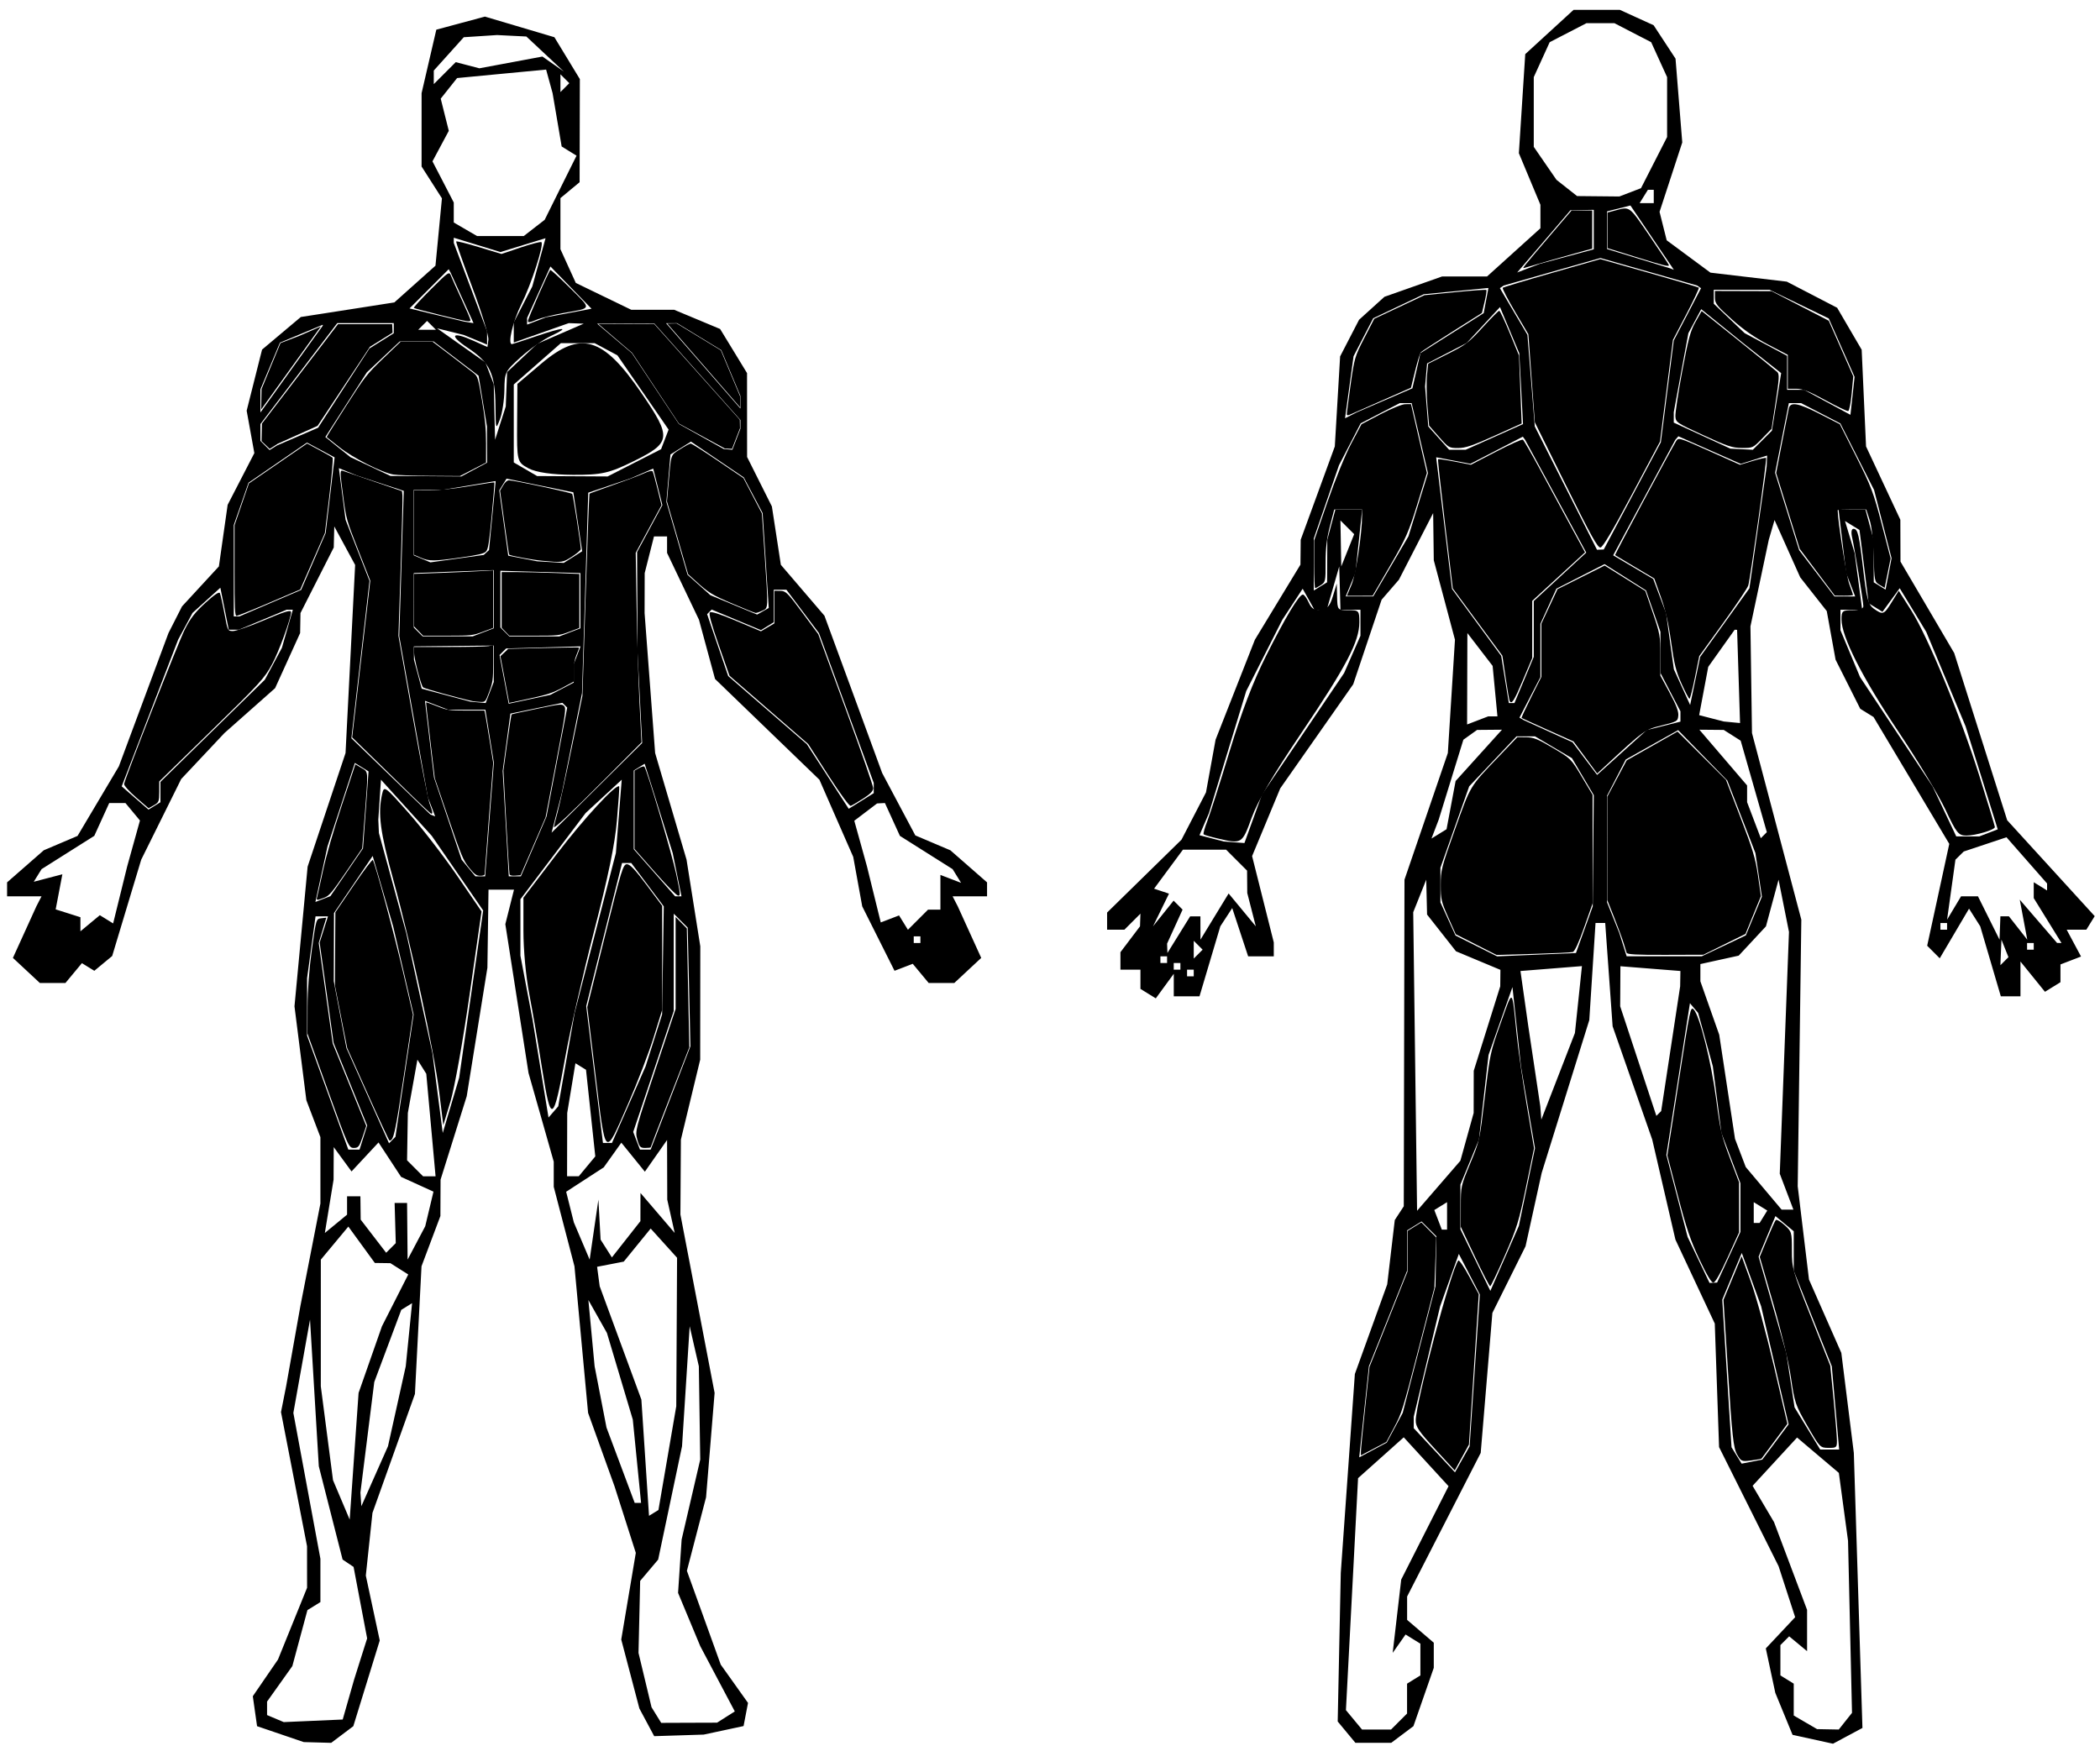 <?xml version="1.0" encoding="UTF-8" standalone="no"?>
<svg
   version="1.1"
   id="svg1"
   xmlns="http://www.w3.org/2000/svg"
   xmlns:svg="http://www.w3.org/2000/svg"
   viewBox="14 12 315 262"
   width="100%"
   height="100%">
  <defs>
    <style
       type="text/css"
       id="style1">
      .land
      {
      fill: #CCCCCC;
      fill-opacity: 1;
      stroke:white;
      stroke-opacity: 1;
      stroke-width:0.5;
      }
    </style>
  </defs>
  <g
     id="g1"
     style="display:inline">
    <path id="chest1" title="chest1" class="muscle" d="m 93.273,82.264 c -1.717,-0.932 -1.747,-1.051 -1.706,-6.807 l 0.041,-5.859 3.557,-3.019 c 5.952,-5.052 9.28,-4.069 15.098,4.462 4.523,6.632 4.433,7.366 -1.246,10.167 -3.635,1.793 -4.798,2.052 -9.082,2.03 -3.107,-0.016 -5.557,-0.374 -6.662,-0.974 z" />
    <path id="chest2" title="chest2" class="muscle"  d="m 73.03,83.2 c -1.706,-0.265 -6.11,-2.499 -8.167,-4.143 -0.988,-0.789 -1.823,-1.454 -1.857,-1.477 -0.033,-0.023 1.277,-2.129 2.911,-4.681 2.816,-4.396 3.107,-4.769 5.569,-7.13 l 2.599,-2.491 h 2.407 2.407 l 2.789,2.116 c 1.534,1.164 3.063,2.338 3.398,2.608 0.571,0.461 0.647,0.719 1.216,4.084 0.46,2.725 0.607,4.283 0.607,6.454 l 2.01e-4,2.862 -1.958,1.009 -1.958,1.009 -4.452,-0.029 c -2.448,-0.016 -4.929,-0.103 -5.512,-0.194 z" />
    <path id="obliques1" title="obliques1" class="muscle" d="m 75.891,131.483 c -1.458,-1.427 -4.094,-4.002 -5.859,-5.722 l -3.209,-3.127 1.359,-11.757 1.359,-11.757 -1.8,-4.586 c -1.737,-4.425 -1.815,-4.7 -2.231,-7.828 -0.537,-4.043 -0.54,-4.222 -0.06,-4.059 0.204,0.069 2.279,0.781 4.611,1.583 l 4.24,1.457 0.067,0.678 c 0.037,0.373 -0.083,5.258 -0.267,10.855 l -0.334,10.177 2.125,12.018 c 1.169,6.61 2.314,12.528 2.546,13.15 0.456,1.228 0.506,1.519 0.261,1.516 -0.087,-0.001 -1.352,-1.17 -2.809,-2.597 z" />
    <path id="obliques2" title="obliques2" class="muscle" d="m 97.091,136.064 c 2.94e-4,-0.099 0.246,-1.086 0.545,-2.194 0.3,-1.108 1.261,-5.496 2.137,-9.751 l 1.592,-7.738 0.484,-15.112 c 0.266,-8.311 0.524,-15.151 0.573,-15.2 0.049,-0.048 1.601,-0.618 3.45,-1.266 1.849,-0.648 3.928,-1.432 4.621,-1.743 0.882,-0.396 1.304,-0.493 1.408,-0.325 0.082,0.132 0.413,1.325 0.736,2.65 l 0.588,2.41 -1.933,3.572 -1.933,3.572 0.135,8.283 c 0.074,4.555 0.269,10.954 0.433,14.218 l 0.298,5.936 -5.349,5.367 c -5.348,5.366 -7.787,7.659 -7.786,7.321 z" />
    <path id="abs1" title="abs1" class="muscle" d="m 95.289,96.127 c -1.505,-0.143 -4.747,-0.745 -4.915,-0.913 -0.035,-0.035 -0.357,-2.21 -0.715,-4.833 l -0.652,-4.77 0.459,-0.779 c 0.307,-0.52 0.611,-0.777 0.915,-0.772 0.776,0.011 9.284,1.845 9.451,2.038 0.139,0.16 1.294,7.597 1.288,8.295 -10e-4,0.148 -0.589,0.649 -1.307,1.113 -1.409,0.911 -1.437,0.914 -4.525,0.622 z" />
    <path id="abs2" title="abs2" class="muscle" d="m 77.111,95.669 -1.007,-0.433 v -4.849 -4.849 l 2.385,-0.003 c 1.642,-0.002 3.507,-0.193 5.989,-0.614 1.982,-0.336 3.636,-0.581 3.676,-0.544 0.04,0.037 -0.139,2.293 -0.397,5.013 -0.389,4.097 -0.536,5.016 -0.86,5.356 -0.306,0.322 -1.116,0.515 -3.737,0.889 -4.08,0.583 -4.764,0.587 -6.049,0.034 z" />
    <path id="abs3" title="abs3" class="muscle" d="m 76.781,106.673 -0.678,-0.699 v -3.939 -3.939 l 3.763,-0.136 c 2.07,-0.075 4.741,-0.193 5.936,-0.263 l 2.173,-0.127 -0.002,4.318 -0.002,4.318 -1.556,0.583 c -1.479,0.554 -1.738,0.583 -5.256,0.583 h -3.7 z" />
    <path id="abs4" title="abs4" class="muscle" d="m 89.817,106.777 -0.57,-0.595 v -4.175 -4.175 h 2.298 c 1.264,0 3.887,0.063 5.83,0.139 l 3.532,0.139 v 4.051 4.051 l -1.537,0.583 c -1.466,0.556 -1.709,0.582 -5.26,0.579 l -3.723,-0.004 z" />
    <path id="abs5" title="abs5" class="muscle" d="m 84.901,117.195 c -2.103,-0.453 -7.257,-1.884 -7.441,-2.066 -0.325,-0.322 -1.356,-4.339 -1.356,-5.284 v -0.777 h 5.273 c 2.9,0 5.571,-0.06 5.936,-0.132 l 0.662,-0.133 v 2.708 c 0,2.436 -0.059,2.865 -0.583,4.264 -0.576,1.536 -0.592,1.555 -1.325,1.533 -0.408,-0.012 -0.933,-0.063 -1.166,-0.114 z" />
    <path id="abs6" title="abs6" class="muscle" d="m 89.722,113.953 -0.657,-3.507 0.586,-0.549 0.586,-0.549 5.274,-0.13 c 2.901,-0.072 5.304,-0.1 5.34,-0.064 0.036,0.036 -0.127,0.516 -0.363,1.067 -0.298,0.695 -0.429,1.467 -0.43,2.521 l -2.1e-4,1.519 -1.72,0.929 c -1.396,0.753 -2.309,1.055 -4.839,1.599 l -3.119,0.671 z" />
    <path id="abs7" title="abs7" class="muscle" d="m 84.358,142.176 c -0.873,-1.086 -1.172,-1.802 -3.053,-7.31 l -2.086,-6.106 -0.673,-5.66 c -0.37,-3.113 -0.654,-5.687 -0.631,-5.721 0.023,-0.034 0.773,0.229 1.665,0.583 1.512,0.601 1.808,0.644 4.356,0.644 h 2.733 l 0.122,0.583 c 0.067,0.321 0.362,2.087 0.655,3.925 l 0.533,3.342 -0.638,8.194 c -0.351,4.507 -0.638,8.321 -0.638,8.476 0,0.18 -0.25,0.277 -0.689,0.267 -0.575,-0.012 -0.849,-0.213 -1.656,-1.219 z" />
    <path id="abs8" title="abs8" class="muscle" d="m 90.431,143.158 c -0.047,-0.153 -0.273,-3.712 -0.503,-7.909 l -0.419,-7.632 0.57,-4.182 c 0.314,-2.3 0.613,-4.215 0.664,-4.256 0.051,-0.041 1.763,-0.42 3.803,-0.841 3.484,-0.72 3.731,-0.745 4.063,-0.407 0.329,0.335 0.249,0.9 -1.208,8.521 l -1.561,8.162 -1.875,4.346 -1.875,4.346 -0.787,0.066 c -0.512,0.043 -0.817,-0.031 -0.872,-0.212 z" />
    <path id="abductor1" title="abductor1" class="muscle" d="m 61.556,146.643 c 0.06,-0.204 0.461,-2.01 0.893,-4.013 0.504,-2.337 1.515,-5.85 2.821,-9.803 l 2.036,-6.161 0.901,0.541 c 1.076,0.646 1.043,0.178 0.501,7.194 l -0.377,4.876 -2.421,3.54 c -2.132,3.118 -2.523,3.579 -3.276,3.869 -1.086,0.417 -1.212,0.412 -1.079,-0.042 z" />
    <path id="abductor2" title="abductor2" class="muscle" d="m 112.264,142.874 -3.091,-3.504 0.001,-5.877 0.001,-5.877 0.668,-0.38 c 0.367,-0.209 0.735,-0.304 0.816,-0.212 0.373,0.423 4.167,13.232 4.775,16.12 0.631,2.998 0.653,3.233 0.3,3.233 -0.226,0 -1.636,-1.424 -3.471,-3.504 z" />
    <path id="biceps1" title="biceps1" class="muscle" d="m 49.181,97.601 v -6.803 l 1.079,-3.137 1.079,-3.137 4.362,-2.992 4.362,-2.992 1.82,0.976 c 1.001,0.537 1.902,1.054 2.004,1.149 0.104,0.097 -0.109,2.61 -0.485,5.745 l -0.67,5.572 -1.847,4.23 -1.847,4.23 -4.63,1.981 c -2.546,1.089 -4.764,1.981 -4.929,1.981 -0.251,0 -0.299,-1.09 -0.299,-6.803 z" />
    <path id="biceps2" title="biceps2" class="muscle" d="m 123.949,102.598 c -3.183,-1.36 -3.618,-1.626 -5.611,-3.434 l -1.118,-1.014 -1.588,-5.461 -1.588,-5.461 0.217,-2.489 c 0.418,-4.792 0.29,-4.406 1.771,-5.354 0.717,-0.459 1.422,-0.837 1.567,-0.84 0.145,-0.002 1.986,1.164 4.091,2.592 l 3.828,2.596 1.384,2.651 1.384,2.651 0.403,6.042 c 0.565,8.463 0.579,8.11 -0.337,8.546 -0.412,0.196 -0.865,0.348 -1.007,0.337 -0.142,-0.011 -1.67,-0.624 -3.396,-1.361 z" />
    <path id="calves1" title="calves1" class="muscle" d="m 218.136,229.781 c 0,-0.315 0.29,-3.303 0.644,-6.639 l 0.644,-6.066 2.853,-7.155 2.853,-7.155 v -3.042 -3.042 l 1.037,-0.645 1.037,-0.645 1.117,1.131 1.117,1.131 -0.14,3.775 -0.14,3.775 -2.423,9.359 c -2.317,8.951 -2.474,9.456 -3.602,11.568 l -1.179,2.208 -1.91,1.007 -1.91,1.007 z" />
    <path id="calves2" title="calves2" class="muscle" d="m 229.286,229.431 c -2.459,-2.674 -2.926,-3.362 -2.925,-4.309 0.005,-2.732 5.345,-22.805 6.387,-24.005 0.115,-0.133 0.853,0.949 1.639,2.404 l 1.429,2.646 -0.737,11.279 -0.737,11.279 -1.065,1.944 -1.065,1.944 z" />
    <path id="calves3" title="calves3" class="muscle" d="m 274.547,230.185 c -0.532,-0.946 -0.742,-2.864 -1.329,-12.14 l -0.698,-11.017 1.361,-3.275 1.361,-3.275 1.389,3.819 c 0.764,2.1 2.309,7.757 3.433,12.57 l 2.044,8.751 -1.913,2.567 c -1.052,1.412 -1.939,2.604 -1.971,2.65 -0.032,0.046 -0.731,0.171 -1.552,0.279 -1.421,0.186 -1.524,0.141 -2.125,-0.928 z" />
    <path id="calves4" title="calves4" class="muscle" d="m 285.108,225.931 c -1.785,-3.096 -1.928,-3.515 -2.453,-7.173 -0.32,-2.228 -1.439,-6.936 -2.625,-11.035 l -2.067,-7.15 1.092,-2.648 c 0.601,-1.456 1.19,-2.752 1.311,-2.879 0.12,-0.127 0.713,0.213 1.317,0.755 1.07,0.961 1.098,1.057 1.1,3.778 0.001,2.709 0.087,3.008 2.88,10.056 l 2.878,7.264 0.498,5.068 c 0.274,2.787 0.498,5.562 0.499,6.166 9.5e-4,1.045 -0.06,1.098 -1.266,1.092 -1.246,-0.006 -1.299,-0.061 -3.163,-3.294 z" />
    <path id="forearm1" title="forearm1" class="muscle" d="m 34.412,131.637 c -1.031,-0.894 -1.839,-1.804 -1.796,-2.021 0.208,-1.062 8.14,-21.263 9.094,-23.16 0.856,-1.702 1.531,-2.576 3.09,-3.999 1.347,-1.229 2.054,-1.709 2.177,-1.478 0.1,0.189 0.406,1.548 0.679,3.02 0.495,2.666 0.5,2.677 1.303,2.677 0.444,0 2.416,-0.68 4.383,-1.51 3.487,-1.473 4.324,-1.725 4.317,-1.304 -0.014,0.935 -1.832,5.913 -2.84,7.776 -1.161,2.146 -1.827,2.875 -9.09,9.957 l -7.837,7.642 -0.002,1.557 c -0.002,1.432 -0.066,1.593 -0.803,2.013 l -0.802,0.456 z" />
    <path id="forearm2" title="forearm2" class="muscle" d="m 138.254,128.331 -3.02,-4.702 -5.904,-5.123 -5.904,-5.123 -1.615,-4.607 c -1.099,-3.135 -1.525,-4.697 -1.334,-4.888 0.191,-0.191 1.46,0.216 3.972,1.272 l 3.691,1.553 1.007,-0.594 1.007,-0.594 v -2.444 -2.444 l 0.892,0.01 c 0.817,0.009 1.094,0.283 3.293,3.253 l 2.4,3.243 4.121,11.253 c 2.267,6.189 4.121,11.523 4.121,11.852 0,0.426 -0.436,0.878 -1.511,1.566 -0.831,0.532 -1.665,1.023 -1.853,1.093 -0.207,0.076 -1.539,-1.736 -3.363,-4.576 z" />
    <path id="shoulder1_1" title="shoulder1_1" class="muscle" d="m 58.964,62.361 -2.895,1.114 -2.84,6.904 -0.056,3.062 8.964,-12.472 z" />
    <path id="shoulder1_2" title="shoulder1_2" class="muscle" d="m 64.699,60.635 h 8.129 l 0.056,1.281 -3.396,2.116 -7.851,11.86 -5.958,2.673 -1.225,0.78 -1.225,-1.169 0.056,-2.617 z" />
    <path id="shoulder2_1" title="shoulder2_1" class="muscle" d="m 114.087,60.551 1.42,-0.028 6.626,4.037 2.895,6.932 v 1.643 z" />
    <path id="shoulder2_2" title="shoulder2_2" class="muscle" d="m 103.758,60.607 8.352,-0.028 12.862,14.393 0.028,1.281 -1.197,3.09 -1.086,-0.056 -6.876,-3.731 -7.016,-10.607 z" />
    <path id="glutes1" title="glutes1" class="muscle" d="m 235.42,153.719 -3.057,-1.556 -1.13,-2.538 c -1.034,-2.322 -1.13,-2.735 -1.13,-4.853 0,-2.195 0.112,-2.631 2.167,-8.393 2.37,-6.645 2.153,-6.284 6.501,-10.826 l 2.826,-2.952 1.323,0.01 c 1.111,0.009 1.757,0.267 4.025,1.611 2.701,1.6 2.702,1.601 4.322,4.314 l 1.621,2.714 0.002,8.145 0.002,8.145 -1.265,3.584 c -0.825,2.336 -1.422,3.628 -1.716,3.709 -0.248,0.069 -2.922,0.196 -5.942,0.282 l -5.492,0.157 z" />
    <path id="glutes2" title="glutes2" class="muscle" d="m 257.985,154.935 c -0.059,-0.189 -0.257,-0.837 -0.44,-1.442 -0.183,-0.604 -0.81,-2.306 -1.394,-3.781 l -1.061,-2.683 0.004,-7.752 0.004,-7.752 1.45,-2.723 1.45,-2.723 3.816,-2.162 3.816,-2.162 3.636,3.628 3.636,3.628 2.178,5.651 c 1.826,4.736 2.25,6.147 2.62,8.72 l 0.441,3.07 -1.16,2.834 -1.16,2.834 -3.158,1.56 -3.158,1.56 -5.706,0.019 c -4.338,0.015 -5.732,-0.063 -5.814,-0.324 z" />
    <path id="harmstrings1" title="harmstrings1" class="muscle" d="m 235.225,200.516 -2.111,-4.462 0.005,-3.051 c 0.005,-3.043 0.008,-3.06 1.415,-6.453 1.406,-3.392 1.412,-3.421 2.192,-9.992 0.771,-6.497 0.805,-6.654 2.399,-11.114 1.859,-5.2 1.648,-5.359 2.377,1.779 0.232,2.265 0.912,7.029 1.513,10.586 l 1.092,6.467 -1.193,5.752 c -1.1,5.306 -1.348,6.109 -3.196,10.351 -1.102,2.53 -2.088,4.599 -2.193,4.599 -0.104,0 -1.14,-2.008 -2.301,-4.462 z" />
    <path id="harmstrings2" title="harmstrings2" class="muscle" d="m 268.903,200.928 c -1.328,-2.821 -1.954,-4.674 -3.225,-9.542 l -1.577,-6.041 1.727,-11.196 c 1.67,-10.825 1.744,-11.179 2.227,-10.696 0.889,0.889 2.653,7.948 3.381,13.528 0.605,4.635 0.799,5.466 2.046,8.762 l 1.378,3.642 0.003,3.746 0.003,3.746 -1.719,3.773 c -1.16,2.546 -1.861,3.774 -2.157,3.776 -0.293,0.002 -0.984,-1.156 -2.086,-3.498 z" />
    <path id="lats1" title="lats1" class="muscle" d="m 266.237,114.588 c -0.835,-1.853 -1.11,-2.951 -1.566,-6.247 -0.389,-2.813 -0.845,-4.822 -1.54,-6.772 l -0.987,-2.773 -2.91,-1.731 c -1.6,-0.952 -2.94,-1.753 -2.978,-1.78 -0.073,-0.052 8.51,-16.074 9.147,-17.076 0.38,-0.597 0.383,-0.596 4.987,1.462 l 4.606,2.059 1.899,-0.57 c 1.045,-0.313 1.952,-0.517 2.016,-0.453 0.151,0.151 -2.367,18.19 -2.672,19.141 -0.128,0.398 -1.833,2.943 -3.791,5.655 l -3.559,4.932 -0.647,3.2 c -0.356,1.76 -0.725,3.2 -0.82,3.2 -0.095,0 -0.629,-1.011 -1.186,-2.248 z" />
    <path id="lats2" title="lats2" class="muscle" d="m 240.45,117.179 c -0.066,-0.113 -0.338,-1.689 -0.605,-3.501 l -0.486,-3.295 -3.719,-5.048 -3.719,-5.048 -1.158,-9.643 c -0.637,-5.303 -1.113,-9.69 -1.057,-9.747 0.056,-0.058 1.187,0.106 2.514,0.362 l 2.412,0.467 3.771,-1.96 c 2.074,-1.078 3.886,-1.889 4.025,-1.803 0.14,0.086 1.303,2.103 2.586,4.481 1.282,2.378 3.323,6.146 4.535,8.374 l 2.203,4.05 -3.958,3.638 -3.958,3.638 -0.002,4.29 -0.002,4.29 -1.403,3.33 c -1.299,3.084 -1.667,3.664 -1.979,3.124 z" />
    <path id="lats3" title="lats3" class="muscle" d="m 269.505,77.294 c -4.015,-1.852 -4.121,-1.923 -4.195,-2.803 -0.042,-0.496 0.414,-3.528 1.013,-6.736 0.925,-4.955 1.228,-6.079 2.008,-7.464 l 0.919,-1.63 5.482,4.392 c 3.015,2.415 5.653,4.559 5.862,4.764 0.324,0.317 0.288,0.978 -0.238,4.445 l -0.618,4.072 -1.4,1.442 c -1.389,1.43 -1.414,1.441 -3.057,1.43 -1.457,-0.011 -2.155,-0.242 -5.776,-1.912 z" />
    <path id="lats4" title="lats4" class="muscle" d="m 229.845,77.539 -1.478,-1.679 -0.25,-2.92 c -0.137,-1.606 -0.169,-3.697 -0.07,-4.646 l 0.179,-1.725 2.947,-1.478 c 2.684,-1.346 3.15,-1.7 5.224,-3.972 1.253,-1.372 2.371,-2.495 2.486,-2.495 0.115,0 0.83,1.514 1.589,3.364 l 1.381,3.364 0.197,5.093 0.197,5.093 -4.081,1.841 c -3.297,1.487 -4.347,1.841 -5.462,1.84 -1.346,-6.31e-4 -1.418,-0.043 -2.858,-1.68 z" />
    <path id="lower_back" title="lower_back" class="muscle" d="m 251.802,125.646 -1.778,-2.406 -3.851,-1.728 c -2.118,-0.951 -3.89,-1.761 -3.937,-1.8 -0.047,-0.04 0.602,-1.442 1.442,-3.117 l 1.527,-3.045 v -3.991 -3.991 l 1.21,-2.589 1.21,-2.589 3.536,-1.772 3.536,-1.772 3.052,1.908 3.052,1.908 1.126,3.284 c 1.055,3.076 1.126,3.478 1.126,6.345 v 3.061 l 1.389,2.577 c 1.002,1.859 1.366,2.818 1.304,3.441 -0.083,0.843 -0.143,0.879 -2.492,1.467 -2.57,0.644 -2.577,0.649 -8.714,6.324 l -0.961,0.888 z" />
    <path id="quads1" title="quads1" class="muscle" d="m 69.188,176.179 -3.106,-6.939 -0.922,-4.695 -0.922,-4.695 0.033,-5.486 0.033,-5.486 2.749,-4.048 c 1.557,-2.293 2.805,-3.941 2.879,-3.8 0.424,0.805 3.184,11.035 4.484,16.626 l 1.528,6.569 -1.353,9.07 c -1.301,8.723 -1.544,9.824 -2.166,9.824 -0.072,0 -1.529,-3.122 -3.237,-6.939 z" />
    <path id="quads2" title="quads2" class="muscle" d="m 103.322,173.227 -1.233,-10.139 2.667,-10.714 c 2.48,-9.962 2.711,-10.714 3.288,-10.714 0.455,0 1.244,0.835 2.952,3.124 l 2.331,3.124 v 7.799 7.799 l -1.289,4.151 c -0.709,2.283 -2.424,6.749 -3.811,9.926 -3.582,8.201 -3.355,8.404 -4.906,-4.355 z" />
    <path id="quads3" title="quads3" class="muscle" d="m 63.207,175.643 -3.092,-8.579 0.013,-4.001 c 0.008,-2.491 0.254,-5.739 0.652,-8.603 0.636,-4.581 0.642,-4.603 1.402,-4.691 l 0.764,-0.089 -0.569,1.896 -0.569,1.896 1.05,7.541 1.05,7.541 2.514,6.184 2.514,6.184 -0.552,1.654 c -0.489,1.464 -0.64,1.653 -1.319,1.651 -0.744,-0.003 -0.859,-0.259 -3.859,-8.583 z" />
    <path id="quads4" title="quads4" class="muscle" d="m 109.595,182.957 c -0.35,-1.248 -0.299,-1.445 2.695,-10.427 l 3.051,-9.154 v -6.898 -6.898 l 0.842,0.857 0.842,0.857 0.188,8.917 0.188,8.917 -2.9,7.449 c -1.595,4.097 -2.9,7.495 -2.9,7.55 0,0.056 -0.371,0.102 -0.826,0.102 -0.731,0 -0.866,-0.146 -1.182,-1.272 z" />
    <path id="trapezius1" title="trapezius1" class="muscle" d="m 248.886,84.79 -4.663,-9.43 -0.484,-6.605 -0.484,-6.605 -2.008,-3.402 c -1.104,-1.871 -1.932,-3.477 -1.84,-3.57 0.092,-0.092 3.423,-1.099 7.402,-2.237 l 7.234,-2.069 7.321,2.074 c 4.026,1.141 7.383,2.136 7.46,2.213 0.076,0.076 -0.766,1.87 -1.872,3.986 l -2.011,3.847 -0.97,7.63 -0.97,7.63 -4.202,7.902 c -2.903,5.461 -4.363,7.927 -4.725,7.984 -0.424,0.066 -1.412,-1.715 -5.187,-9.348 z" />
    <path id="trapezius2" title="trapezius2" class="muscle" d="m 259.374,50.551 -4.243,-1.318 v -2.673 -2.673 l 1.079,-0.29 c 2.321,-0.624 2.095,-0.788 5.225,3.796 1.595,2.336 2.901,4.31 2.901,4.386 0,0.267 -0.748,0.082 -4.962,-1.227 z" />
    <path id="trapezius3" title="trapezius3" class="muscle" d="m 242.919,51.592 c 0.31,-0.391 1.971,-2.355 3.692,-4.364 l 3.129,-3.652 h 1.545 1.545 v 2.865 2.865 l -1.079,0.292 c -1.727,0.467 -8.216,2.319 -8.832,2.521 -0.559,0.183 -0.559,0.179 0,-0.527 z" />
    <path id="trapezius4" title="trapezius4" class="muscle" d="m 93.193,60.147 c 0,-0.345 3.065,-7.337 3.349,-7.639 0.067,-0.071 1.411,1.156 2.987,2.726 3.262,3.25 3.343,2.952 -1.009,3.727 -1.579,0.281 -3.423,0.749 -4.099,1.038 -0.942,0.404 -1.229,0.438 -1.229,0.147 z" />
    <path id="trapezius5" title="trapezius5" class="muscle" d="m 80.023,59.258 c -2.102,-0.516 -3.878,-0.994 -3.946,-1.062 -0.068,-0.068 1.096,-1.338 2.587,-2.822 2.63,-2.619 2.718,-2.678 2.982,-1.999 0.149,0.385 0.867,1.979 1.595,3.541 0.728,1.562 1.324,2.954 1.324,3.092 0,0.348 -0.217,0.312 -4.541,-0.749 z" />
    <path id="triceps1" title="triceps1" class="muscle" d="m 216.729,99.737 c 0.647,-1.528 1.585,-7.69 1.585,-10.413 v -0.877 h -2.091 -2.091 l -0.649,2.517 c -0.469,1.821 -0.647,3.323 -0.641,5.432 0.007,2.785 -0.024,2.936 -0.701,3.38 -0.39,0.255 -0.778,0.465 -0.863,0.465 -0.085,0 -0.154,-1.61 -0.154,-3.578 v -3.578 l 2.003,-5.8 c 1.157,-3.349 2.656,-7.033 3.548,-8.719 l 1.545,-2.919 2.852,-1.499 c 1.568,-0.825 3.24,-1.504 3.715,-1.509 l 0.863,-0.01 1.193,5.168 1.193,5.168 -1.441,4.682 c -1.288,4.183 -1.721,5.164 -4.07,9.206 l -2.628,4.523 -1.933,0.007 -1.933,0.007 z" />
    <path id="triceps2" title="triceps2" class="muscle" d="m 286.586,97.852 -2.629,-3.509 -1.767,-5.684 -1.767,-5.684 0.874,-4.527 c 0.481,-2.49 0.941,-4.819 1.022,-5.175 0.237,-1.035 1.414,-0.821 4.689,0.854 l 2.97,1.519 2.464,4.89 c 2.226,4.417 2.594,5.39 3.808,10.067 l 1.344,5.177 -0.45,2.213 -0.45,2.213 -0.765,-0.466 c -0.756,-0.461 -0.766,-0.51 -0.889,-4.371 -0.082,-2.578 -0.291,-4.417 -0.613,-5.414 l -0.488,-1.51 h -2.146 c -1.18,0 -2.146,0.04 -2.146,0.088 0,1.502 1.328,9.978 1.734,11.068 0.312,0.836 0.567,1.581 0.567,1.654 0,0.073 -0.615,0.126 -1.366,0.118 l -1.366,-0.015 z" />
    <path id="shoulder3" title="shoulder3" class="muscle" d="m 216.013,74.151 c 0,-0.145 0.259,-2.133 0.575,-4.417 0.545,-3.937 0.652,-4.303 2.062,-7.03 l 1.487,-2.876 3.763,-1.77 3.763,-1.77 4.583,-0.455 c 2.521,-0.25 4.64,-0.397 4.71,-0.328 0.07,0.07 -0.051,0.874 -0.269,1.787 l -0.395,1.66 -4.447,2.813 c -2.446,1.547 -4.559,2.925 -4.696,3.062 -0.137,0.137 -0.531,1.395 -0.874,2.795 l -0.625,2.546 -4.458,1.967 c -2.452,1.082 -4.62,2.037 -4.818,2.122 -0.198,0.085 -0.36,0.036 -0.36,-0.109 z" />
    <path id="shoulder4" title="shoulder4" class="muscle" d="m 287.805,72.041 c -2.47,-1.35 -3.402,-1.715 -4.386,-1.715 h -1.25 v -2.542 -2.542 l -2.933,-1.534 c -2.032,-1.063 -3.711,-2.231 -5.465,-3.804 -2.253,-2.02 -2.532,-2.379 -2.532,-3.259 v -0.989 l 4.243,0.013 4.243,0.013 4.293,2.217 4.293,2.217 1.839,4.171 1.839,4.171 -0.236,2.566 c -0.13,1.411 -0.365,2.604 -0.523,2.649 -0.158,0.046 -1.699,-0.688 -3.424,-1.631 z" />
    <path id="forearm3" title="forearm3" class="muscle" d="m 196.562,137.774 c -1.018,-0.239 -1.925,-0.508 -2.016,-0.599 -0.091,-0.091 0.156,-0.984 0.549,-1.985 0.393,-1.001 1.898,-5.714 3.345,-10.473 1.814,-5.967 3.505,-10.397 5.446,-14.27 2.914,-5.814 4.974,-9.245 5.549,-9.245 0.183,0 0.579,0.542 0.881,1.205 0.423,0.927 0.836,1.171 1.797,1.057 0.998,-0.118 1.364,-0.525 1.825,-2.027 l 0.577,-1.878 0.049,1.996 c 0.048,1.959 0.08,1.996 1.693,1.996 1.596,0 1.644,0.053 1.644,1.82 0,2.86 -1.924,6.539 -8.618,16.477 -4.438,6.589 -6.597,10.269 -7.537,12.845 -1.44,3.949 -1.453,3.957 -5.185,3.082 z" />
    <path id="forearm4" title="forearm4" class="muscle" d="m 305.827,133.488 c -0.999,-2.131 -4.219,-7.467 -7.156,-11.858 -5.342,-7.986 -8.449,-14.129 -8.449,-16.709 0,-1.255 0.14,-1.372 1.644,-1.372 1.006,0 1.64,-0.228 1.635,-0.587 -0.011,-0.748 -1.295,-8.623 -1.685,-10.332 -0.177,-0.776 -0.098,-1.291 0.198,-1.291 0.663,0 0.855,0.822 1.512,6.469 0.465,3.998 0.731,4.944 1.551,5.518 1.373,0.962 1.508,0.912 2.689,-0.998 l 1.045,-1.692 1.852,2.913 c 2.503,3.936 7.451,15.957 10.265,24.936 1.268,4.045 2.305,7.465 2.305,7.6 0,0.415 -2.883,1.277 -4.274,1.277 -1.189,0 -1.492,-0.375 -3.132,-3.874 z" />
    <path id="neck" title="neck" class="muscle" d="m 88.323,72.965 c -0.049,-4.895 -0.837,-6.571 -4.111,-8.744 -2.938,-1.95 -2.474,-2.572 0.816,-1.093 l 2.086,0.938 0.142,-1.083 c 0.078,-0.596 -1.005,-4.127 -2.405,-7.848 -1.401,-3.72 -2.491,-6.83 -2.422,-6.91 0.069,-0.08 1.625,0.31 3.458,0.866 l 3.333,1.012 2.903,-0.98 c 1.597,-0.539 2.989,-0.895 3.093,-0.791 0.395,0.395 -1.508,6.274 -3.011,9.302 -1.28,2.579 -2.087,5.999 -1.416,5.999 0.084,0 1.706,-0.528 3.604,-1.174 4.187,-1.424 5.237,-1.46 2.293,-0.078 -1.193,0.56 -3.253,2.001 -4.579,3.203 -2.363,2.142 -2.411,2.239 -2.446,4.931 -0.02,1.51 -0.321,3.486 -0.669,4.39 -0.622,1.615 -0.634,1.581 -0.669,-1.939 z" />
    <path id="adductors1" title="adductors1" class="muscle" d="m 79.882,175.871 c -0.783,-6.301 -4.171,-21.987 -6.872,-31.823 -1.999,-7.278 -2.355,-9.998 -1.69,-12.92 0.291,-1.278 0.371,-1.22 3.954,2.818 2.011,2.267 5.3,6.524 7.307,9.461 l 3.65,5.339 -1.789,12.47 c -0.984,6.858 -2.274,14.071 -2.868,16.029 l -1.079,3.559 z"/>
    <path id="adductors2" title="adductors2" class="muscle" d="m 95.339,172.483 c -0.58,-3.69 -1.453,-8.777 -1.94,-11.304 -0.52,-2.7 -0.885,-6.637 -0.885,-9.543 v -4.947 l 5.019,-6.58 c 4.065,-5.329 8.94,-10.605 9.352,-10.12 0.044,0.052 -0.112,2.353 -0.347,5.114 -0.305,3.579 -1.293,8.361 -3.444,16.671 -1.659,6.409 -3.584,14.822 -4.277,18.697 -1.801,10.062 -2.178,10.28 -3.478,2.013 z"/>
  </g>
  <path id="human_body" title="human_body" class="muscle" d="m 250.035,13.479 -3.625,3.322 -3.623,3.32 -0.479,7.434 -0.477,7.434 1.615,3.867 1.617,3.867 v 1.762 1.762 l -4.004,3.617 -4.002,3.615 h -3.371 -3.373 l -4.324,1.527 -4.326,1.525 -1.902,1.721 -1.902,1.723 -1.422,2.748 -1.42,2.748 -0.398,6.754 -0.398,6.754 -2.557,7 -2.559,7 -0.019,1.869 -0.021,1.869 -3.416,5.631 -3.416,5.631 -2.949,7.5 -2.949,7.5 -0.719,3.953 -0.719,3.955 -1.836,3.545 -1.838,3.547 -5.58,5.467 -5.578,5.465 v 1.285 1.283 h 1.299 1.301 l 1.199,-1.199 1.201,-1.201 -0.033,0.951 -0.031,0.949 -1.469,1.941 -1.467,1.941 v 1.309 1.309 h 1.5 1.5 v 1.441 1.441 l 1.15,0.711 1.152,0.713 1.348,-1.844 1.35,-1.844 v 1.689 1.691 h 1.928 1.93 l 1.562,-5.25 1.561,-5.25 0.893,-1.369 0.893,-1.369 1.193,3.619 1.195,3.619 h 1.922 1.924 v -1.045 -1.043 l -1.627,-6.475 -1.625,-6.473 2.111,-5.08 2.109,-5.08 5.475,-7.811 5.473,-7.812 2.127,-6.34 2.129,-6.342 1.297,-1.5 1.299,-1.5 2.57,-5 2.568,-5 0.047,3.541 0.047,3.539 1.59,5.961 1.588,5.959 -0.533,8.5 -0.535,8.5 -3.252,9.5 -3.252,9.5 -0.053,24.5 -0.053,24.5 -0.676,1.033 -0.674,1.033 -0.568,4.824 -0.566,4.824 -2.426,6.727 -2.428,6.725 -1.055,14.918 -1.057,14.916 -0.232,11.15 -0.23,11.148 1.328,1.602 1.328,1.6 h 2.688 2.686 l 1.664,-1.25 1.666,-1.25 1.525,-4.375 1.527,-4.377 v -1.883 -1.885 l -2,-1.713 -2,-1.711 v -1.754 -1.752 l 5.52,-10.775 5.52,-10.775 0.875,-10.5 0.875,-10.5 2.488,-5 2.486,-5 1.209,-5.5 1.211,-5.5 3.572,-11.469 3.572,-11.467 0.467,-7.283 0.467,-7.281 h 0.727 0.725 l 0.557,7.75 0.555,7.75 2.973,8.5 2.971,8.5 1.738,7.5 1.738,7.5 2.951,6.299 2.953,6.299 0.322,9.266 0.322,9.268 4.465,8.936 4.463,8.934 1.242,3.826 1.242,3.826 -2.201,2.342 -2.199,2.342 0.711,3.332 0.711,3.332 1.295,3.15 1.293,3.15 3.033,0.666 3.035,0.666 2.209,-1.182 2.207,-1.182 -0.646,-20.635 -0.646,-20.635 -0.938,-7.5 -0.936,-7.5 -2.426,-5.5 -2.424,-5.5 -0.846,-7 -0.846,-7 0.271,-20 0.27,-20 -3.701,-14 -3.701,-14 -0.115,-8 -0.115,-8 1.377,-6.5 1.375,-6.5 0.432,-1.48 0.43,-1.48 1.926,4.301 1.926,4.301 1.99,2.531 1.992,2.531 0.66,3.648 0.662,3.648 1.852,3.682 1.85,3.684 0.998,0.615 0.996,0.617 5.68,9.516 5.678,9.516 -1.656,7.641 -1.658,7.639 0.943,0.943 0.941,0.943 2.197,-3.725 2.197,-3.723 0.842,1.326 0.84,1.326 1.543,5.25 1.543,5.25 h 1.473 1.473 v -2.611 -2.609 l 1.838,2.27 1.838,2.27 1.162,-0.719 1.162,-0.717 v -1.334 -1.334 l 1.543,-0.592 1.543,-0.594 -1.078,-2.014 -1.078,-2.016 h 1.477 1.477 l 0.625,-1.014 0.627,-1.014 -6.564,-7.195 -6.564,-7.193 -3.973,-12.541 -3.973,-12.543 -4.029,-6.861 -4.031,-6.859 -0.01,-3.141 -0.01,-3.139 -2.574,-5.5 -2.572,-5.5 -0.328,-7.254 -0.328,-7.256 -1.84,-3.146 -1.838,-3.148 -3.777,-1.959 -3.777,-1.961 -5.727,-0.674 -5.725,-0.676 -3.281,-2.426 -3.283,-2.428 -0.535,-2.133 -0.535,-2.135 1.703,-5.205 1.703,-5.207 -0.506,-6.285 -0.504,-6.287 -1.643,-2.506 -1.643,-2.506 -2.533,-1.154 -2.531,-1.154 h -3.469 z m -163.297,1.012 -3.645,0.98 -3.645,0.982 -1.105,4.762 -1.105,4.764 -0.002,5.5 v 5.5 l 1.527,2.389 1.527,2.389 -0.484,5.053 -0.486,5.051 -3.084,2.756 -3.084,2.756 -3.545,0.555 -3.543,0.553 -3.471,0.541 -3.471,0.539 -2.908,2.445 -2.906,2.447 L 52.154,69.035 51,73.619 l 0.576,3.18 0.576,3.18 -2.002,3.879 -2.002,3.881 -0.658,4.619 -0.656,4.621 -2.766,3 -2.764,3 -1.016,2 -1.016,2 -3.721,10 -3.721,10 -3.098,5.219 -3.1,5.217 -2.535,1.078 -2.535,1.078 -2.75,2.406 -2.75,2.406 v 1.049 1.047 h 2.582 2.584 l -0.387,0.75 -0.385,0.75 -1.76,3.867 -1.76,3.869 2.02,1.881 2.021,1.883 h 1.92 1.918 l 1.236,-1.488 1.236,-1.488 0.93,0.574 0.932,0.574 1.338,-1.111 1.34,-1.109 2.176,-7.227 2.178,-7.225 2.998,-6.047 2.998,-6.049 3.244,-3.451 3.246,-3.453 3.797,-3.365 3.799,-3.367 1.877,-4.133 1.877,-4.135 0.027,-1.5 0.025,-1.5 2.496,-4.92 2.496,-4.918 0.039,-1.582 0.041,-1.58 1.564,2.891 1.564,2.889 -0.719,14.111 -0.721,14.109 -2.844,8.523 -2.844,8.523 -0.984,10.477 -0.986,10.477 0.891,7.045 0.891,7.045 1.053,2.771 1.055,2.77 v 4.977 4.977 l -1.506,7.709 -1.504,7.707 -1.066,6 -1.066,6 -0.385,1.941 -0.385,1.939 1.953,10.061 1.953,10.059 0.002,3.117 0.004,3.117 -2.182,5.383 -2.182,5.383 -1.889,2.752 -1.887,2.752 0.318,2.248 0.32,2.248 3.5,1.193 3.5,1.193 2.059,0.057 2.059,0.057 1.66,-1.25 1.66,-1.25 1.982,-6.43 1.982,-6.428 -1.045,-4.869 -1.045,-4.869 0.5,-4.703 0.498,-4.701 3.186,-8.922 3.184,-8.922 0.492,-9.578 0.494,-9.578 1.416,-3.77 1.418,-3.77 0.012,-2.73 0.014,-2.73 1.961,-6.254 1.961,-6.256 1.551,-9.641 1.551,-9.639 0.084,-5.855 0.082,-5.855 h 1.912 1.91 l -0.648,2.588 -0.65,2.588 1.74,11.162 1.738,11.162 1.893,6.656 1.891,6.654 v 1.885 1.885 l 1.553,5.961 1.555,5.959 1.023,11 1.023,11 1.98,5.5 1.98,5.5 1.598,5 1.598,5 -1.092,6.5 -1.092,6.5 1.361,5.174 1.359,5.172 1.111,2.078 1.111,2.076 3.715,-0.117 3.715,-0.119 2.988,-0.639 2.988,-0.641 0.334,-1.736 0.334,-1.736 -2.045,-2.873 -2.047,-2.873 -2.537,-7.037 -2.539,-7.037 1.436,-5.516 1.438,-5.514 0.641,-7.83 0.641,-7.832 -2.564,-13.383 -2.566,-13.385 0.035,-5.615 0.037,-5.617 1.447,-6 1.449,-6 0.008,-8.5 0.008,-8.5 -1.031,-6.5 -1.031,-6.5 -2.357,-8 -2.355,-8 -0.791,-10.5 -0.791,-10.5 0.008,-3 0.008,-3 0.697,-2.75 0.697,-2.75 h 0.98 0.982 v 1.236 1.236 l 2.393,5.014 2.393,5.014 1.205,4.443 1.205,4.441 7.828,7.559 7.828,7.557 2.535,5.789 2.537,5.787 0.674,3.713 0.676,3.711 2.422,4.834 2.424,4.834 1.367,-0.523 1.367,-0.525 1.195,1.441 1.195,1.439 h 1.92 1.92 l 2.02,-1.883 2.021,-1.881 -1.76,-3.869 -1.76,-3.867 -0.387,-0.75 -0.385,-0.75 h 2.582 2.584 v -1.047 -1.049 l -2.75,-2.406 -2.75,-2.406 -2.631,-1.117 -2.629,-1.117 -2.486,-4.678 -2.486,-4.68 L 142,116.178 137.666,104.375 l -3.268,-3.818 -3.27,-3.82 -0.672,-4.379 -0.674,-4.379 -1.859,-3.709 -1.859,-3.711 -0.004,-6.289 -0.004,-6.291 -2.018,-3.311 -2.02,-3.309 -3.445,-1.441 -3.445,-1.439 h -3.217 -3.217 l -4.162,-2.014 -4.162,-2.016 -1.154,-2.531 -1.152,-2.533 v -3.83 -3.83 l 1.438,-1.195 1.439,-1.193 0.018,-7.736 0.016,-7.736 -1.908,-3.141 -1.908,-3.139 -5.211,-1.547 z m 165.227,0.988 h 2.1 2.1 l 2.754,1.426 2.756,1.424 1.195,2.623 1.195,2.621 v 4.494 4.492 l -1.957,3.836 -1.959,3.838 -1.623,0.623 -1.625,0.623 -3.168,-0.031 -3.168,-0.031 -1.547,-1.219 -1.545,-1.219 -1.705,-2.473 -1.703,-2.473 v -5.23 -5.23 l 1.193,-2.621 1.195,-2.623 2.756,-1.424 z m -163.4,1.779 2.193,0.111 2.195,0.109 2.805,2.625 2.807,2.625 -1.6,-1.123 -1.602,-1.121 -4.729,0.883 -4.729,0.883 -1.771,-0.463 -1.773,-0.463 -1.648,1.648 -1.648,1.65 v -1.018 -1.016 l 2.25,-2.5 2.25,-2.502 2.5,-0.164 z m 7.352,5.182 0.486,1.77 0.486,1.771 0.68,3.996 0.68,3.998 1.115,0.691 1.117,0.689 -2.391,4.812 -2.389,4.812 -1.568,1.217 -1.568,1.219 -3.5,0.002 h -3.5 l -1.75,-1.018 -1.75,-1.02 v -1.5 -1.5 l -1.596,-3.088 -1.598,-3.086 1.225,-2.287 1.225,-2.287 -0.607,-2.414 -0.605,-2.416 1.229,-1.545 1.229,-1.545 6.676,-0.637 z m 2.148,0.707 0.666,0.666 0.666,0.666 -0.666,0.668 -0.666,0.666 V 24.479 Z M 261.182,40.479 h 0.441 0.441 v 1 1 h -1.061 -1.059 l 0.619,-1 z m -2.617,2.352 3.256,4.824 3.258,4.824 -0.258,-0.104 -0.256,-0.104 -4.75,-1.455 -4.75,-1.453 v -2.826 -2.824 l 1.75,-0.441 z m -5.5,0.648 v 2.961 2.963 l -4.062,1.094 -4.062,1.094 -1.682,0.645 -1.684,0.646 3.996,-4.668 3.994,-4.668 1.75,-0.033 z m -171,4.188 3.5,1.074 3.5,1.074 3.383,-1.039 3.385,-1.037 -0.994,3.621 -0.994,3.619 -1.391,2.701 -1.389,2.701 v 1.504 1.506 l 4.125,-1.455 4.125,-1.457 1.125,0.039 1.125,0.039 -3.494,1.516 -3.492,1.516 -2.258,2.119 -2.256,2.121 -0.1,2.576 -0.1,2.574 -0.801,2.5 -0.801,2.5 -0.1,-4.168 -0.1,-4.168 -0.627,-1.631 -0.625,-1.631 -3.625,-2.561 -3.623,-2.562 2,0.498 2,0.496 1.75,0.721 1.75,0.721 v -0.988 -0.988 l -2.5,-6.641 -2.5,-6.643 v -0.383 z m 172,3.043 7.25,2.062 7.25,2.064 0.297,0.201 0.295,0.201 -2.045,3.928 -2.047,3.926 -0.969,7.631 -0.967,7.633 -4.283,8.043 -4.281,8.041 -0.508,0.02 -0.506,0.02 -4.666,-9.25 -4.666,-9.25 -0.551,-6.873 -0.553,-6.873 -2.066,-3.502 -2.066,-3.504 0.291,-0.195 0.291,-0.195 7.25,-2.064 z m -157.5,1.27 3.082,3.17 3.084,3.17 -3.404,0.639 -3.404,0.639 -1.43,0.549 -1.428,0.549 v -0.498 -0.498 l 1.75,-3.859 z m -15.258,0.41 0.158,0.295 0.158,0.295 1.705,3.75 1.703,3.75 -0.734,-0.119 -0.732,-0.121 -4.07,-0.982 -4.068,-0.984 2.941,-2.941 z m 155.957,2.816 -0.355,1.887 -0.357,1.887 -4.744,3 -4.744,3 -0.602,2.639 -0.602,2.639 -4.148,1.791 -4.146,1.789 -0.904,0.457 -0.904,0.455 0.637,-4.652 0.639,-4.65 1.473,-2.85 1.473,-2.848 3.793,-1.803 3.795,-1.803 4.85,-0.469 z m 33.801,0.273 h 4.184 4.184 l 4.438,2.148 4.438,2.148 1.939,4.383 1.939,4.385 -0.311,2.846 -0.311,2.846 -3.484,-1.877 -3.484,-1.879 h -1.266 -1.266 v -2.547 -2.545 l -3.188,-1.705 -3.188,-1.703 -2.312,-2.205 -2.312,-2.203 v -1.047 z m -32.068,2.594 1.447,3.463 1.447,3.463 0.281,5.314 0.281,5.312 -4.303,1.928 -4.305,1.926 h -1.236 -1.236 l -1.566,-1.75 -1.566,-1.75 -0.238,-3 -0.24,-3 0.15,-1.725 0.152,-1.723 2.967,-1.535 2.969,-1.535 2.498,-2.695 z m 30.188,0.314 3.189,2.582 3.191,2.58 2.805,2.215 2.803,2.215 -0.691,4.318 -0.693,4.316 -1.434,1.434 -1.432,1.432 -1.68,-0.084 -1.678,-0.084 -4.25,-1.953 -4.25,-1.955 V 74.625 73.846 l 1.096,-5.928 1.096,-5.93 0.965,-1.801 z m -191.119,1.76 0.666,0.666 0.666,0.666 H 78.064 76.73 L 77.396,60.812 Z m -13.479,0.332 h 3.445 5.033 v 0.76 0.76 l -1.824,1.139 -1.824,1.141 -3.852,5.947 -3.852,5.949 -3.074,1.326 -3.074,1.324 -0.562,0.348 -0.562,0.35 -0.688,-0.688 -0.688,-0.688 v -2.529 z m 50.979,0.008 3.311,2.02 3.309,2.018 1.441,3.445 1.439,3.445 v 1.883 L 113.916,60.496 Z m -3.441,0.02 12.941,14.506 v 1.305 l -0.607,1.582 -0.607,1.58 -0.643,-0.057 -0.643,-0.057 -3.367,-1.881 -3.367,-1.879 -3.525,-5.312 -3.523,-5.314 -2.609,-2.213 -2.607,-2.215 6,-0.031 z m -49.707,0.217 v 0.135 l -9.352,13.025 v -3.469 l 1.463,-3.504 1.465,-3.502 3.504,-1.465 z m 11.543,2.506 h 2.545 2.543 l 3.369,2.57 3.367,2.568 0.629,3.807 0.629,3.805 0.012,2.715 0.012,2.715 -1.936,1.035 -1.934,1.035 -5.316,-0.039 -5.314,-0.039 -3,-1.408 -3,-1.41 -1.883,-1.508 -1.881,-1.51 3.111,-4.85 3.113,-4.852 2.467,-2.316 z m 24.174,0.25 h 2.531 2.531 l 1.709,0.916 1.709,0.914 3.838,5.572 3.838,5.57 -0.564,1.469 -0.562,1.469 -4.01,2.045 -4.008,2.045 -5.291,-0.029 -5.289,-0.031 -1.75,-1.02 -1.75,-1.02 v -5.846 -5.848 l 3.535,-3.104 z m 125.832,9 h 0.891 0.889 l 1.225,5.25 1.223,5.25 -1.463,4.74 -1.463,4.74 -2.643,4.51 -2.643,4.51 h -2.066 -2.064 l 0.729,-1.75 0.729,-1.75 0.506,-4.75 0.506,-4.75 h -2.01 -2.012 l -0.604,2.25 -0.602,2.25 -0.014,3.191 -0.014,3.191 -1,0.617 -1,0.619 v -3.902 -3.902 l 1.889,-5.494 1.891,-5.494 1.627,-3.146 1.627,-3.145 2.934,-1.518 z m 58.363,0 h 0.918 0.918 l 2.943,1.523 2.945,1.523 2.529,4.99 2.531,4.992 1.311,5.123 1.311,5.121 -0.449,2.352 -0.449,2.352 -0.887,-0.547 -0.885,-0.547 -0.014,-3.191 -0.014,-3.191 -0.604,-2.25 -0.604,-2.25 h -2.021 -2.023 l 0.568,4.75 0.568,4.75 0.678,1.75 0.678,1.75 h -1.555 -1.557 l -2.646,-3.469 -2.646,-3.469 -1.807,-5.803 -1.805,-5.803 1.033,-5.229 z m -16.574,4.977 4.682,2.07 4.682,2.07 1.975,-0.625 1.973,-0.627 -0.035,0.818 -0.035,0.816 -1.293,9.141 -1.293,9.143 -3.695,5.143 -3.693,5.143 -0.752,3.611 -0.75,3.611 -1.221,-2.678 -1.221,-2.678 -0.586,-4.217 -0.588,-4.219 -0.963,-2.559 -0.961,-2.561 -3.002,-1.773 -3.004,-1.773 4.664,-8.668 4.662,-8.666 0.229,-0.262 z m -23.326,0.055 0.166,0.234 0.168,0.234 4.588,8.463 4.588,8.461 -3.938,3.635 -3.936,3.635 v 4.186 4.186 l -1.449,3.469 -1.449,3.467 h -0.42 -0.42 l -0.574,-3.539 -0.574,-3.539 -3.691,-5.027 -3.691,-5.027 -1.186,-9.873 -1.186,-9.871 2.57,0.488 2.57,0.488 3.932,-2.033 z m -124.783,0.744 3.959,2.682 3.961,2.684 1.414,2.68 1.414,2.68 0.459,7.115 0.457,7.115 -0.871,0.496 -0.873,0.494 -3.5,-1.451 -3.5,-1.453 -1.715,-1.531 -1.715,-1.531 -1.59,-5.469 -1.59,-5.471 0.305,-3.555 0.305,-3.557 1.539,-0.963 z m -57.602,0.143 2.074,1.111 2.074,1.109 -0.672,5.682 -0.672,5.68 -1.842,4.264 -1.842,4.266 -4.633,1.984 -4.633,1.986 h -0.418 -0.416 v -6.85 -6.852 l 1.105,-3.174 1.107,-3.176 4.383,-3.016 z m 4.787,3.838 1.367,0.557 1.367,0.559 3.5,1.146 3.5,1.146 -0.338,10.9 -0.338,10.9 2.143,12.08 2.143,12.08 0.553,1.438 0.551,1.438 -0.357,-0.137 -0.355,-0.139 -5.93,-5.723 -5.928,-5.725 1.359,-11.807 1.361,-11.807 -1.797,-4.582 -1.797,-4.582 -0.502,-3.871 z m 47.15,0.062 0.688,2.742 0.688,2.742 -1.895,3.516 -1.896,3.518 0.033,7.582 0.033,7.582 0.346,6.746 0.346,6.748 -6.795,6.727 -6.793,6.727 0.77,-2.975 0.77,-2.973 1.514,-7.5 1.512,-7.5 0.469,-15.031 0.467,-15.033 3.166,-1.07 3.164,-1.068 1.707,-0.74 z m -22.002,1.512 5.01,1.025 5.01,1.027 0.664,4.42 0.662,4.418 -1.381,0.875 -1.379,0.875 -2,-0.121 -2,-0.121 -2.164,-0.422 -2.164,-0.422 -0.674,-4.896 -0.674,-4.896 0.545,-0.881 z m -1.631,0.363 -0.498,5.176 -0.496,5.176 -0.395,0.363 -0.395,0.363 -4,0.559 -4,0.557 -1.25,-0.525 -1.25,-0.527 v -4.916 -4.918 l 2.25,-0.01 2.25,-0.012 3.891,-0.643 z m 126.717,5.906 1.029,1.031 1.031,1.031 -0.967,2.418 -0.967,2.42 -0.065,-3.449 z m 75.684,0.088 1.088,0.672 1.088,0.672 0.688,5.498 0.686,5.498 1.035,0.639 1.035,0.641 1.293,-1.77 1.293,-1.768 1.986,3.266 1.986,3.266 2.957,7.1 2.959,7.1 2.41,7.721 2.408,7.721 -1.379,0.529 -1.381,0.529 h -1.732 -1.734 l -1.773,-3.75 -1.775,-3.75 -5.441,-8.199 -5.439,-8.199 -1.471,-3.52 -1.469,-3.518 v -1.531 -1.533 h 1.629 1.631 l -0.566,-4.25 -0.566,-4.25 -0.721,-2.406 z m -36.066,6.469 3.109,1.969 3.109,1.969 1.082,3.102 1.082,3.104 0.006,3.102 0.006,3.1 1.494,2.865 1.494,2.863 v 0.777 0.777 l -2.525,0.635 -2.525,0.633 -3.725,3.361 -3.725,3.363 -1.842,-2.447 -1.842,-2.447 -3.658,-1.66 -3.658,-1.66 -0.324,-0.188 -0.324,-0.188 1.574,-3.043 1.574,-3.043 v -4.002 -4.004 l 1.197,-2.627 1.197,-2.627 3.611,-1.842 z m -39.799,0.344 0.092,3.25 0.09,3.25 h 1.5 1.5 v 1.953 1.953 l -1.225,2.797 -1.227,2.797 -6.158,9.109 -6.16,9.111 -1.316,3.639 -1.316,3.641 -1.549,-0.115 -1.549,-0.117 -1.824,-0.471 -1.822,-0.471 0.713,-1.664 0.713,-1.662 2.793,-9.148 2.791,-9.15 2.711,-5.35 2.709,-5.352 1.525,-2.328 1.523,-2.328 0.883,1.578 0.885,1.578 h 0.92 0.922 l 0.939,-3.25 z M 88.064,97.533 v 4.365 4.367 l -1.582,0.605 -1.582,0.607 h -3.752 -3.752 l -0.666,-0.666 -0.666,-0.666 0.002,-4.084 0.002,-4.084 5.998,-0.223 z m 0.998,0.098 5.998,0.174 5.998,0.174 0.002,4.143 0.004,4.145 -1.582,0.605 -1.582,0.607 H 94.148 90.396 L 89.73,106.812 89.062,106.146 v -4.258 z m -42.008,2.547 0.629,3.15 0.631,3.15 h 0.752 0.754 l 3.59,-1.5 3.59,-1.5 h 0.463 0.461 l -0.82,2.861 -0.82,2.859 -1.279,2.391 -1.277,2.389 -7.832,7.666 -7.83,7.664 v 1.525 1.527 l -0.896,0.553 -0.896,0.555 -2.01,-1.746 -2.008,-1.744 4.23,-11 4.232,-11 1.082,-2.012 1.08,-2.01 2.088,-1.891 z m 83.01,0.301 h 0.949 0.949 l 2.439,3.25 2.441,3.25 4.109,11.246 4.111,11.244 v 0.766 0.764 l -1.877,1.172 -1.877,1.172 -3.139,-4.848 -3.141,-4.846 -5.898,-5.109 -5.898,-5.109 -1.582,-4.645 -1.582,-4.645 0.344,-0.344 0.342,-0.344 3.699,1.545 3.697,1.545 0.955,-0.592 0.957,-0.59 v -2.441 z m 144.135,6 0.184,0.01 0.182,0.01 0.221,6.99 0.221,6.99 -1.221,-0.115 -1.221,-0.117 -1.844,-0.475 -1.846,-0.477 0.68,-3.625 0.682,-3.623 1.982,-2.785 z m -40.092,0.5 1.895,2.465 1.893,2.463 0.361,3.787 0.361,3.785 h -0.695 -0.695 l -1.58,0.607 -1.582,0.607 0.021,-6.857 z m -146.043,1.875 v 2.73 2.73 l -0.607,1.582 -0.607,1.582 -1.143,-0.104 -1.143,-0.104 -3.654,-0.973 -3.652,-0.973 -0.584,-2.174 -0.582,-2.174 -0.008,-1 -0.008,-1 5.994,-0.062 z m 13.021,0.123 -0.51,1.334 -0.512,1.332 v 1.383 1.383 l -1.75,0.918 -1.75,0.916 -3.129,0.672 -3.129,0.67 -0.686,-3.654 -0.686,-3.654 0.49,-0.492 0.49,-0.49 5.586,-0.158 z m -23.336,8.168 1.738,0.668 1.738,0.666 h 2.791 2.791 l 0.635,3.975 0.637,3.975 -0.656,8.525 -0.654,8.525 h -0.73 -0.73 l -1.031,-1.25 -1.031,-1.25 -2.072,-6.162 -2.072,-6.16 -0.676,-5.756 z m 20.615,0.303 0.359,0.357 0.357,0.359 -1.551,8.17 -1.549,8.17 -1.924,4.488 -1.924,4.486 h -0.906 -0.908 l -0.457,-7.908 -0.459,-7.908 0.58,-4.299 0.58,-4.297 3.9,-0.811 z m 140.932,4.031 -3.477,3.848 -3.477,3.85 -0.68,3.617 -0.678,3.615 -1.131,0.699 -1.131,0.699 0.541,-1.414 0.541,-1.414 1.852,-6 1.852,-6 1.027,-0.734 1.027,-0.734 1.865,-0.016 z m 29.611,0 1.828,0.016 1.828,0.016 1.27,0.805 1.27,0.807 1.963,6.863 1.961,6.863 -0.453,0.455 -0.455,0.453 -1.027,-2.703 -1.027,-2.703 v -1.256 -1.254 l -3.578,-4.182 z m -3.188,0.064 3.688,3.777 3.688,3.777 2.109,5.439 2.107,5.441 0.486,3.273 0.488,3.271 -1.203,2.908 -1.205,2.906 -3.309,1.57 -3.309,1.57 h -5.631 -5.629 l -0.551,-1.75 -0.551,-1.75 -0.918,-2.297 -0.918,-2.297 v -8.002 -8.004 l 1.402,-2.711 1.4,-2.711 3.928,-2.207 z m -24.25,0.936 h 1.393 1.393 l 2.768,1.637 2.77,1.635 1.635,2.77 1.637,2.768 -0.076,8.346 -0.076,8.346 -1.26,3.5 -1.26,3.5 -5.914,0.25 -5.914,0.25 -3.117,-1.561 -3.117,-1.561 -1.133,-2.486 -1.133,-2.486 v -2.6 -2.602 l 2.156,-6.102 2.158,-6.104 3.545,-3.75 z m -174.238,3.986 1.025,0.635 1.027,0.635 -0.418,5.779 -0.418,5.777 -2.443,3.578 -2.441,3.578 -1.127,0.438 -1.125,0.436 0.908,-4.17 0.908,-4.172 2.051,-6.256 z m 43.471,0.119 2.102,6.697 2.1,6.697 0.658,3.25 0.66,3.25 h -0.477 -0.475 l -3.104,-3.535 -3.104,-3.533 v -5.906 -5.906 l 0.82,-0.508 z m -39.557,2.395 3.811,4.213 3.811,4.211 3.855,5.598 3.855,5.6 -1.799,12.539 -1.801,12.541 -1.232,4.148 -1.232,4.15 -0.775,-6 -0.777,-6 -1.961,-9 -1.961,-9 -2.051,-7.5 -2.051,-7.5 -0.045,-1 -0.045,-1 0.199,-3 z m 36.115,0 -0.439,5.5 -0.438,5.5 -3.096,12 -3.096,12 -1.227,7 -1.227,7 -0.73,0.844 -0.73,0.842 -1.197,-7.342 -1.195,-7.344 -0.912,-4.799 -0.91,-4.799 v -4.234 -4.236 l 4.889,-6.465 4.891,-6.467 2.709,-2.5 z m -76.877,3.5 h 1.217 1.217 l 1.088,1.311 1.088,1.311 -0.957,3.439 -0.957,3.439 -1.055,4.281 -1.055,4.279 -0.998,-0.615 -0.996,-0.617 -1.457,1.209 -1.455,1.209 v -1.057 -1.055 l -1.857,-0.59 -1.857,-0.588 0.504,-2.633 0.502,-2.633 -2.146,0.561 -2.148,0.562 0.586,-0.947 0.586,-0.947 3.953,-2.496 3.955,-2.496 1.121,-2.465 z m 116.357,0 1.123,2.463 1.123,2.465 3.953,2.496 3.955,2.496 0.635,1.029 0.637,1.027 -1.553,-0.594 -1.551,-0.596 v 2.605 2.607 h -0.93 -0.928 l -1.508,1.508 -1.508,1.508 -0.664,-1.076 -0.666,-1.076 -1.371,0.527 -1.371,0.525 -1.037,-4.207 -1.035,-4.209 -0.949,-3.42 -0.951,-3.42 1.709,-1.299 1.709,-1.297 0.59,-0.033 z m 168.232,5.135 3.045,3.469 3.045,3.467 v 0.523 0.525 l -1,-0.619 -1,-0.617 v 1.191 1.189 l 2.08,3.369 2.082,3.367 -0.332,-0.002 -0.33,-0.004 -2.799,-3.246 -2.799,-3.248 0.564,3 0.562,3 -1.375,-1.75 -1.375,-1.75 h -0.641 -0.639 l -0.065,1.75 -0.065,1.75 -1.617,-3.25 -1.617,-3.25 h -1.27 -1.268 l -1.049,1.75 -1.047,1.75 0.625,-4.5 0.627,-4.5 0.621,-0.613 0.623,-0.613 3.205,-1.068 z m -123.533,1.865 h 3.24 3.24 l 1.57,1.572 1.572,1.57 0.014,1.68 0.014,1.678 0.641,2.5 0.643,2.5 -2.039,-2.465 -2.039,-2.465 -2.113,3.465 -2.111,3.465 -0.004,-1.75 -0.004,-1.75 h -0.77 -0.768 l -1.705,2.75 -1.705,2.75 -0.025,-0.703 -0.027,-0.703 1.162,-2.551 1.162,-2.551 -0.672,-0.674 -0.674,-0.672 -1.545,1.928 -1.545,1.926 1.199,-2.451 1.199,-2.453 -1.119,-0.373 -1.117,-0.371 2.162,-2.926 z m -121.537,0.938 1.541,5.301 1.541,5.301 1.529,6.598 1.529,6.598 -1.363,9.172 -1.363,9.172 -0.482,0.484 -0.484,0.482 -3.191,-7.137 -3.191,-7.139 -0.953,-5.021 -0.951,-5.021 0.018,-5.113 0.018,-5.113 2.902,-4.281 z m 37.406,1.062 H 108 h 0.688 l 2.438,3.25 2.439,3.25 -0.123,8.102 -0.125,8.102 -1.236,3.898 -1.236,3.898 -2.527,5.75 -2.525,5.75 h -0.676 -0.674 l -1.256,-10.266 -1.254,-10.266 2.689,-10.734 z m 120.627,2.5 0.064,2.615 0.062,2.615 2.168,2.756 2.168,2.756 3.332,1.393 3.332,1.393 -0.012,1.236 -0.014,1.236 -1.986,6.34 -1.988,6.338 -0.006,3.162 -0.006,3.16 -0.996,3.586 -0.996,3.584 -3.248,3.754 -3.248,3.752 -0.289,-22.395 -0.289,-22.396 0.977,-2.441 z m 52.85,0 0.781,3.918 0.781,3.918 -0.691,18.139 -0.691,18.139 1.023,2.693 1.023,2.693 h -0.885 -0.887 l -2.688,-3.193 -2.688,-3.193 -0.805,-2.115 -0.805,-2.115 -1.184,-7.811 -1.184,-7.811 -1.414,-4.006 -1.412,-4.008 v -1.293 -1.295 l 2.873,-0.633 2.875,-0.631 2.045,-2.197 2.043,-2.199 0.943,-3.5 z m -165.723,5.1 1.047,1.047 1.047,1.047 0.203,8.904 0.203,8.902 -2.982,7.75 -2.98,7.75 h -0.801 -0.799 l -0.51,-1.324 -0.508,-1.324 3.039,-9.074 3.041,-9.072 v -7.303 z m -53.729,0.4 h 0.932 0.932 l -0.625,1.969 -0.625,1.969 1.047,7.525 1.045,7.523 2.52,6.197 2.518,6.197 -0.574,1.809 -0.574,1.811 h -0.838 -0.838 l -3.096,-8.553 -3.094,-8.551 v -4.309 -4.309 l 0.635,-4.639 z m 243.729,1 h 0.5 0.5 v 0.5 0.5 h -0.5 -0.5 v -0.5 z m -154,2 h 0.5 0.5 v 0.5 0.5 h -0.5 -0.5 v -0.5 z m 163.158,0.5 0.523,1.312 0.525,1.312 -0.604,0.605 -0.604,0.604 0.078,-1.916 z m -121.158,0.168 0.666,0.666 0.666,0.666 -0.666,0.668 -0.666,0.666 v -1.334 z m 125,0.332 h 0.5 0.5 v 0.5 0.5 h -0.5 -0.5 v -0.5 z m -130,2 h 0.5 0.5 v 0.5 0.5 h -0.5 -0.5 v -0.5 z m 2,1 h 0.5 0.5 v 0.5 0.5 h -0.5 -0.5 v -0.5 z m 61.23,0.467 -0.525,5.018 -0.527,5.016 -2.52,6.5 -2.52,6.5 -0.078,-1 -0.076,-1 -0.898,-6 -0.9,-6 -0.588,-4.148 -0.59,-4.15 4.611,-0.367 z m 5.77,0.019 4.5,0.357 4.5,0.357 -0.018,1.15 -0.019,1.148 -1.424,9.359 -1.424,9.359 -0.361,0.361 -0.361,0.361 -2.715,-8.221 -2.713,-8.221 0.018,-3.006 z m -65,0.514 h 0.5 0.5 v 0.5 0.5 h -0.5 -0.5 v -0.5 z m 48.807,2.611 0.639,5.945 0.637,5.943 1.051,6.145 1.053,6.143 -1.211,5.83 -1.209,5.828 -2.137,4.875 -2.137,4.875 -2.246,-4.625 -2.246,-4.623 v -3.352 -3.352 l 1.389,-3.371 1.391,-3.373 0.719,-6.35 0.721,-6.35 1.795,-5.096 z m 26.621,2.418 0.617,0.736 0.617,0.734 1.102,4 1.1,4 0.645,5 0.645,5 1.424,3.771 1.424,3.77 v 3.652 3.652 l -1.75,3.801 -1.75,3.803 -0.564,0.025 -0.566,0.025 -1.645,-3.447 -1.645,-3.449 -1.592,-6.146 -1.594,-6.146 1.768,-11.391 z m -190.877,8.471 0.664,1.059 0.666,1.061 0.697,7.689 0.697,7.691 h -0.938 -0.938 l -1.201,-1.199 -1.199,-1.201 0.057,-3.549 0.059,-3.551 0.717,-4 z m 23.703,0.541 0.795,0.49 0.793,0.49 0.697,6.496 0.695,6.496 -1.24,1.492 -1.24,1.494 h -0.877 -0.877 l 0.01,-4.75 0.012,-4.75 0.617,-3.73 z m 13.746,11.514 0.014,4.473 0.014,4.473 0.559,2.5 0.559,2.5 -2.568,-3 -2.566,-3 -0.006,2.115 -0.004,2.115 -2.139,2.719 -2.141,2.721 -0.846,-1.336 -0.846,-1.334 -0.164,-3 -0.166,-3 -0.656,4.5 -0.656,4.5 -1.186,-2.793 -1.186,-2.795 -0.576,-2.297 -0.576,-2.295 2.818,-1.83 2.818,-1.83 1.322,-1.852 1.32,-1.852 1.764,2.176 1.764,2.178 1.664,-2.377 z m -43.281,0.369 1.693,2.584 1.693,2.584 2.428,1.105 2.428,1.107 -0.619,2.598 -0.619,2.598 -1.322,2.5 -1.32,2.5 -0.041,-4.25 -0.039,-4.25 h -0.934 -0.934 l 0.086,3.014 0.086,3.016 -0.721,0.721 -0.721,0.721 -1.91,-2.484 -1.91,-2.486 -0.021,-1.75 -0.021,-1.75 h -1 -1 v 1.379 1.377 l -1.666,1.373 -1.666,1.371 0.654,-4 0.654,-4 0.012,-2.441 0.012,-2.439 1.334,1.824 1.336,1.826 2.025,-2.172 z m 160.281,8.959 v 2.059 2.059 h -0.395 -0.393 l -0.562,-1.467 -0.564,-1.469 0.957,-0.592 z m 46,0 1.016,0.627 1.016,0.629 -0.574,0.932 -0.576,0.93 h -0.441 -0.439 v -1.559 z m 3.256,2.086 1.371,1.139 1.373,1.139 v 2.961 2.961 l 2.852,7.166 2.854,7.166 0.553,6.25 0.553,6.25 h -1.42 -1.42 l -1.926,-3.166 -1.926,-3.166 -0.623,-4.084 -0.625,-4.084 -2.07,-7.215 -2.072,-7.217 1.264,-3.051 z m -53.082,0.807 1.113,1.113 1.115,1.115 -0.072,3.748 -0.07,3.748 -2.457,9.5 -2.457,9.5 -1.195,2.227 -1.197,2.229 -2.064,1.105 -2.066,1.105 0.727,-6.834 0.725,-6.832 2.863,-7.166 2.863,-7.166 v -3.025 -3.023 l 1.086,-0.672 z m -160.982,0.768 1.986,2.729 1.988,2.729 1.166,0.016 1.168,0.016 1.34,0.85 1.338,0.848 -1.973,3.887 -1.973,3.885 -1.752,5 -1.752,5 -0.668,9.5 -0.666,9.5 -1.25,-2.955 -1.25,-2.955 -0.916,-7.045 -0.916,-7.045 0.002,-9.5 0.002,-9.5 2.062,-2.479 z m 45.35,0.295 1.979,2.191 1.98,2.191 -0.06,11.139 -0.061,11.141 -1.336,7.781 -1.338,7.783 -0.707,0.436 -0.707,0.438 -0.572,-8.719 -0.574,-8.719 -3.127,-8.5 -3.125,-8.5 -0.197,-1.461 -0.195,-1.463 2,-0.387 2,-0.389 2.02,-2.482 z m 163.664,3.662 1.451,4 1.453,4 2.061,8.859 2.059,8.857 -1.971,2.643 -1.971,2.641 -1.551,0.307 -1.551,0.305 -0.758,-1.227 -0.758,-1.227 -0.695,-11.078 -0.695,-11.08 1.463,-3.5 z m -42.441,0.145 1.574,3.045 1.574,3.043 -0.766,11.385 -0.764,11.383 -1.098,1.957 -1.098,1.957 -3.094,-3.312 -3.094,-3.312 v -0.855 -0.855 l 1.98,-8.289 1.98,-8.289 1.402,-3.928 z m -130.568,6.92 1.391,2.469 1.391,2.467 1.939,6.5 1.941,6.5 0.621,6.25 0.621,6.25 h -0.479 -0.479 l -2.115,-5.654 -2.115,-5.652 -0.891,-4.598 -0.891,-4.596 -0.467,-4.967 z m -26.445,0.473 -0.475,4.732 -0.473,4.73 -1.332,6 -1.334,6 -1.998,4.5 -1.998,4.5 -0.07,-1.025 -0.07,-1.027 1.039,-8.291 1.039,-8.293 2.025,-5.412 2.025,-5.412 0.811,-0.502 z m -15.309,2.463 0.658,11 0.66,11 1.783,7 1.785,7 0.824,0.553 0.824,0.551 1.016,5.363 1.018,5.363 -0.977,3.084 -0.975,3.086 -0.857,3 -0.857,3 -4.422,0.195 -4.422,0.193 -1.25,-0.527 -1.25,-0.527 v -1.012 -1.014 l 1.896,-2.662 1.896,-2.664 1.131,-4.199 1.131,-4.199 0.973,-0.6 0.973,-0.602 v -3.248 -3.248 l -2.029,-10.943 -2.029,-10.943 1.25,-7 z m 56.949,1 0.686,3 0.688,3 0.104,7 0.104,7 -1.395,6 -1.395,6 -0.268,4 -0.266,4 1.666,4 1.666,4 2.588,4.893 2.59,4.893 -1.33,0.842 -1.328,0.844 -4.191,0.014 -4.191,0.016 -0.725,-1.172 -0.725,-1.174 -0.977,-4.076 -0.977,-4.078 0.125,-5.4 0.123,-5.402 1.35,-1.598 1.35,-1.6 1.791,-8.5 1.789,-8.5 0.574,-9 z m 107.109,16.66 3.361,3.668 3.361,3.666 -3.551,7.004 -3.549,7.002 -0.641,5.5 -0.639,5.5 0.967,-1.377 0.965,-1.379 1.111,0.688 1.113,0.688 v 2.381 2.383 l -1,0.617 -1,0.619 v 2.24 2.24 l -1.201,1.201 -1.199,1.199 h -2.178 -2.178 l -1.207,-1.455 -1.207,-1.455 0.91,-17.402 0.91,-17.404 3.426,-3.061 z m 59,0.031 3.133,2.654 3.135,2.654 0.688,5.094 0.689,5.092 0.297,12.908 0.299,12.906 -0.994,1.25 -0.992,1.25 -1.627,-0.029 -1.627,-0.031 -1.75,-1.02 -1.75,-1.02 v -2.391 -2.391 l -1,-0.619 -1,-0.617 v -2.275 -2.273 l 0.658,-0.658 0.656,-0.658 1.344,1.113 1.342,1.115 v -3.1 -3.1 l -2.477,-6.578 -2.475,-6.578 -1.611,-2.725 -1.609,-2.727 3.336,-3.623 z" />
</svg>
